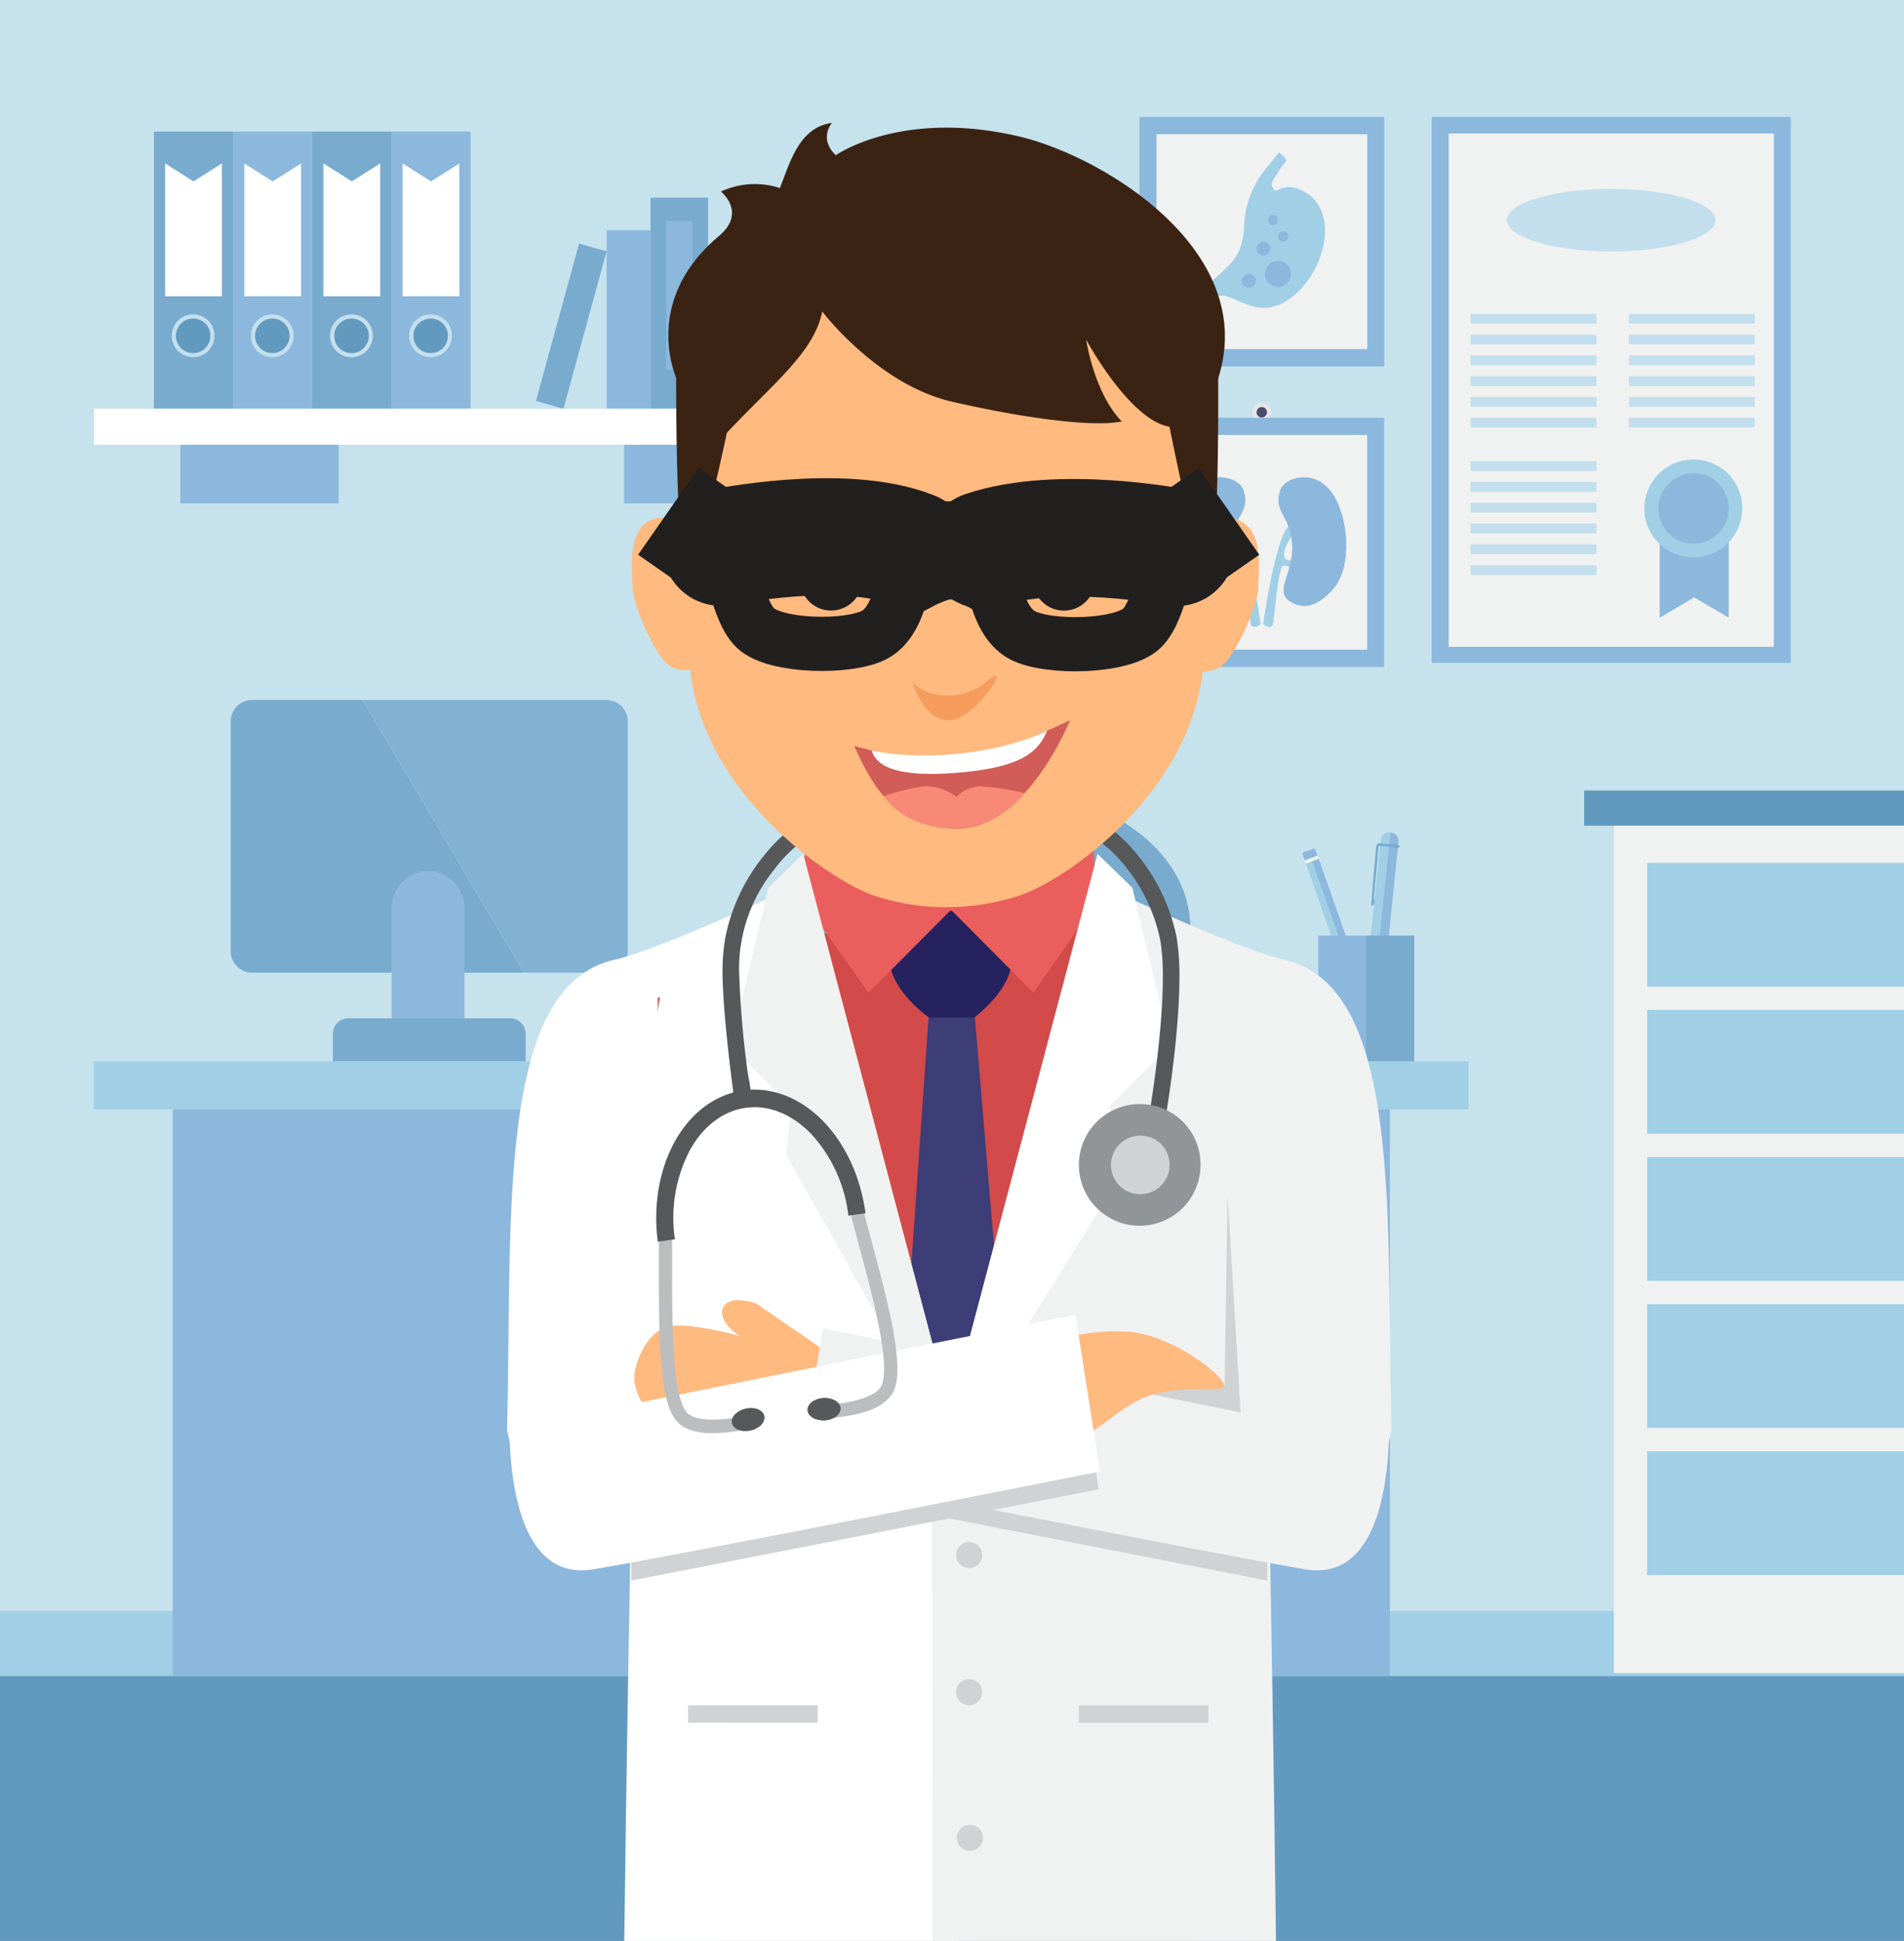 <svg xmlns="http://www.w3.org/2000/svg" width="350.279" height="356.999" viewBox="0 0 350.279 356.999">
  <rect x="0" y="0" width="350.279" height="356.999" fill="#333333" stroke="none"/>
  <g id="Group_3714" data-name="Group 3714" transform="translate(0.002)">
    <rect id="Rectangle_1915" data-name="Rectangle 1915" width="350.279" height="356.998" transform="translate(-0.002)" fill="#c6e2ed"/>
    <g id="Group_3664" data-name="Group 3664" transform="translate(230.437 74.081)">
      <path id="Path_12910" data-name="Path 12910" d="M1493.578,470.574a1.744,1.744,0,1,0,1.711,1.743A1.726,1.726,0,0,0,1493.578,470.574Z" transform="translate(-1491.868 -470.574)" fill="#e6e6e7"/>
      <path id="Path_12911" data-name="Path 12911" d="M1497.806,475.574a.956.956,0,1,0,.937.956A.948.948,0,0,0,1497.806,475.574Z" transform="translate(-1496.096 -474.787)" fill="#4b4b70"/>
    </g>
    <rect id="Rectangle_1916" data-name="Rectangle 1916" width="350.279" height="11.974" transform="translate(-0.002 296.301)" fill="#a0cfe6"/>
    <rect id="Rectangle_1917" data-name="Rectangle 1917" width="350.279" height="48.723" transform="translate(-0.002 308.276)" fill="#629abf"/>
    <g id="Group_3665" data-name="Group 3665" transform="translate(209.639 21.513)">
      <rect id="Rectangle_1918" data-name="Rectangle 1918" width="45.015" height="45.878" fill="#8bb8dc"/>
      <rect id="Rectangle_1919" data-name="Rectangle 1919" width="38.782" height="39.526" transform="translate(3.117 3.176)" fill="#f0f1f1"/>
    </g>
    <rect id="Rectangle_1920" data-name="Rectangle 1920" width="66.065" height="100.404" transform="translate(263.387 21.513)" fill="#8bb8dc"/>
    <rect id="Rectangle_1921" data-name="Rectangle 1921" width="59.814" height="94.42" transform="translate(266.513 24.548)" fill="#f0f1f1"/>
    <g id="Group_3666" data-name="Group 3666" transform="translate(209.659 76.826)">
      <rect id="Rectangle_1922" data-name="Rectangle 1922" width="44.977" height="45.841" fill="#8bb8dc"/>
      <rect id="Rectangle_1923" data-name="Rectangle 1923" width="38.748" height="39.494" transform="translate(3.114 3.174)" fill="#f0f1f1"/>
    </g>
    <path id="Path_12912" data-name="Path 12912" d="M1814.054,220.676c-10.592,0-19.179,2.577-19.179,5.756s8.587,5.755,19.179,5.755,19.18-2.577,19.18-5.755S1824.648,220.676,1814.054,220.676Z" transform="translate(-1517.635 -185.936)" fill="#c3dfed"/>
    <g id="Group_3667" data-name="Group 3667" transform="translate(270.535 57.721)">
      <rect id="Rectangle_1924" data-name="Rectangle 1924" width="23.169" height="1.799" fill="#c3dfed"/>
      <rect id="Rectangle_1925" data-name="Rectangle 1925" width="23.169" height="1.8" transform="translate(0 3.823)" fill="#c3dfed"/>
      <rect id="Rectangle_1926" data-name="Rectangle 1926" width="23.169" height="1.799" transform="translate(0 7.646)" fill="#c3dfed"/>
      <rect id="Rectangle_1927" data-name="Rectangle 1927" width="23.169" height="1.799" transform="translate(0 11.47)" fill="#c3dfed"/>
      <rect id="Rectangle_1928" data-name="Rectangle 1928" width="23.169" height="1.799" transform="translate(0 15.293)" fill="#c3dfed"/>
      <rect id="Rectangle_1929" data-name="Rectangle 1929" width="23.169" height="1.799" transform="translate(0 19.116)" fill="#c3dfed"/>
    </g>
    <g id="Group_3668" data-name="Group 3668" transform="translate(270.535 84.821)">
      <rect id="Rectangle_1930" data-name="Rectangle 1930" width="23.169" height="1.799" fill="#c3dfed"/>
      <rect id="Rectangle_1931" data-name="Rectangle 1931" width="23.169" height="1.799" transform="translate(0 3.823)" fill="#c3dfed"/>
      <rect id="Rectangle_1932" data-name="Rectangle 1932" width="23.169" height="1.799" transform="translate(0 7.646)" fill="#c3dfed"/>
      <rect id="Rectangle_1933" data-name="Rectangle 1933" width="23.169" height="1.799" transform="translate(0 11.47)" fill="#c3dfed"/>
      <rect id="Rectangle_1934" data-name="Rectangle 1934" width="23.169" height="1.799" transform="translate(0 15.293)" fill="#c3dfed"/>
      <rect id="Rectangle_1935" data-name="Rectangle 1935" width="23.169" height="1.799" transform="translate(0 19.116)" fill="#c3dfed"/>
    </g>
    <g id="Group_3669" data-name="Group 3669" transform="translate(299.662 57.721)">
      <rect id="Rectangle_1936" data-name="Rectangle 1936" width="23.169" height="1.799" fill="#c3dfed"/>
      <rect id="Rectangle_1937" data-name="Rectangle 1937" width="23.169" height="1.8" transform="translate(0 3.823)" fill="#c3dfed"/>
      <rect id="Rectangle_1938" data-name="Rectangle 1938" width="23.169" height="1.799" transform="translate(0 7.646)" fill="#c3dfed"/>
      <rect id="Rectangle_1939" data-name="Rectangle 1939" width="23.169" height="1.799" transform="translate(0 11.47)" fill="#c3dfed"/>
      <rect id="Rectangle_1940" data-name="Rectangle 1940" width="23.169" height="1.799" transform="translate(0 15.293)" fill="#c3dfed"/>
      <rect id="Rectangle_1941" data-name="Rectangle 1941" width="23.169" height="1.799" transform="translate(0 19.116)" fill="#c3dfed"/>
    </g>
    <g id="Group_3670" data-name="Group 3670" transform="translate(302.861 84.529)">
      <path id="Path_12913" data-name="Path 12913" d="M1976.783,614.177l6.349-3.748,6.35,3.748V594.085h-12.7Z" transform="translate(-1974.306 -585.089)" fill="#8bb8dc"/>
      <path id="Path_12914" data-name="Path 12914" d="M1969.572,536.942a9,9,0,1,0,8.826,9A8.913,8.913,0,0,0,1969.572,536.942Z" transform="translate(-1960.746 -536.942)" fill="#a0cfe6"/>
      <path id="Path_12915" data-name="Path 12915" d="M1983.132,552.984a6.472,6.472,0,1,0,6.35,6.47A6.41,6.41,0,0,0,1983.132,552.984Z" transform="translate(-1974.306 -550.459)" fill="#8bb8dc"/>
    </g>
    <path id="Path_12916" data-name="Path 12916" d="M1444.028,185.116c-3.336-1.509-4.321.473-4.861-.006-1.261-1.119-.186-1.8.787-3.606.49-.91,1.564-1.7,1.281-2.11a7.2,7.2,0,0,0-1.3-1.2l-2.518,3.094a17.736,17.736,0,0,0-3.879,10.191c-.2,6-2.662,7.291-5.859,10.325a9.975,9.975,0,0,0-2.886,8.55c.124,1.181,2.466.216,2.466.216s-1.458-3.814,1.057-5.7,6.816,4.473,13.028.607C1448.281,201.151,1451.72,188.6,1444.028,185.116Z" transform="translate(-1204.649 -150.142)" fill="#a0cfe6"/>
    <path id="Path_12917" data-name="Path 12917" d="M1509.466,304.749a2.4,2.4,0,1,0,2.354,2.4A2.376,2.376,0,0,0,1509.466,304.749Z" transform="translate(-1274.321 -256.773)" fill="#8bb8dc"/>
    <path id="Path_12918" data-name="Path 12918" d="M1480.8,319.983a1.275,1.275,0,1,0,1.251,1.274A1.263,1.263,0,0,0,1480.8,319.983Z" transform="translate(-1251.012 -269.609)" fill="#8bb8dc"/>
    <path id="Path_12919" data-name="Path 12919" d="M1498.048,282.378a1.274,1.274,0,1,0,1.322,1.2A1.265,1.265,0,0,0,1498.048,282.378Z" transform="translate(-1265.661 -237.922)" fill="#8bb8dc"/>
    <path id="Path_12920" data-name="Path 12920" d="M1523.267,270.3a.937.937,0,1,0,.92.936A.929.929,0,0,0,1523.267,270.3Z" transform="translate(-1287.202 -227.748)" fill="#8bb8dc"/>
    <path id="Path_12921" data-name="Path 12921" d="M1511.359,251.282a.937.937,0,1,0,.919.937A.929.929,0,0,0,1511.359,251.282Z" transform="translate(-1277.133 -211.724)" fill="#8bb8dc"/>
    <g id="Group_3672" data-name="Group 3672" transform="translate(216.621 87.782)">
      <path id="Path_12922" data-name="Path 12922" d="M1459.047,611.817c-2.493-1.509-.742,1.51-.742,1.51s1.753,2.264,1.753,3.843-2.289,1.031-2.627.687-.4,1.991-.4,1.991,1.885-.409,3.03-.685,1.685,9.605,2.02,10.774,1.818,0,1.818,0S1461.539,613.326,1459.047,611.817Z" transform="translate(-1448.593 -602.927)" fill="#a0cfe6"/>
      <path id="Path_12923" data-name="Path 12923" d="M1414.563,559.938c-.763-2.3-6.278-4.049-9.506.522s-3.631,13.635-.414,17.462,5.953,3.95,8.147,2.525c2.991-1.936-.721-5.122-.4-10.528S1415.943,564.074,1414.563,559.938Z" transform="translate(-1402.422 -557.604)" fill="#8bb8dc"/>
      <g id="Group_3671" data-name="Group 3671" transform="translate(15.75)">
        <path id="Path_12924" data-name="Path 12924" d="M1510.851,617.857c-.338.344-2.627.892-2.627-.687s1.752-3.843,1.752-3.843,1.75-3.018-.742-1.51-4.848,18.119-4.848,18.119,1.481,1.168,1.818,0,.876-11.049,2.02-10.774,3.029.685,3.029.685S1511.189,617.514,1510.851,617.857Z" transform="translate(-1504.386 -602.927)" fill="#a0cfe6"/>
        <path id="Path_12925" data-name="Path 12925" d="M1522.991,559.938c-1.379,4.136,1.856,4.573,2.173,9.982s-3.391,8.592-.4,10.528c2.2,1.424,4.93,1.3,8.147-2.525s2.817-12.89-.414-17.462S1523.754,557.642,1522.991,559.938Z" transform="translate(-1519.829 -557.604)" fill="#8bb8dc"/>
      </g>
    </g>
    <g id="Group_3682" data-name="Group 3682" transform="translate(17.289 128.746)">
      <g id="Group_3674" data-name="Group 3674" transform="translate(126.703 16.003)">
        <g id="Group_3673" data-name="Group 3673" transform="translate(3.3 113.42)">
          <rect id="Rectangle_1942" data-name="Rectangle 1942" width="9.833" height="9.134" transform="translate(30.613)" fill="#78abce"/>
          <rect id="Rectangle_1943" data-name="Rectangle 1943" width="9.833" height="4.566" transform="translate(30.613 34.859)" fill="#78abce"/>
          <rect id="Rectangle_1944" data-name="Rectangle 1944" width="6.86" height="25.724" transform="translate(32.099 9.134)" fill="#8bb8dc"/>
          <rect id="Rectangle_1945" data-name="Rectangle 1945" width="61.789" height="5.068" transform="translate(4.634 39.237)" fill="#78abce"/>
          <path id="Path_12926" data-name="Path 12926" d="M958.215,1898.214a4.724,4.724,0,1,0,4.632,4.725A4.681,4.681,0,0,0,958.215,1898.214Z" transform="translate(-953.579 -1857.554)" fill="#629abf"/>
          <path id="Path_12927" data-name="Path 12927" d="M1358.241,1898.214a4.724,4.724,0,1,0,4.633,4.725A4.68,4.68,0,0,0,1358.241,1898.214Z" transform="translate(-1291.817 -1857.554)" fill="#629abf"/>
        </g>
        <path id="Path_12928" data-name="Path 12928" d="M985.949,919.47c-16.409,0-36.678,9.524-36.678,24.968s10.617,72.112,10.617,72.112l54.051.753s7.721-57.486,7.721-71.48C1021.661,928.994,1002.357,919.47,985.949,919.47Z" transform="translate(-946.637 -919.47)" fill="#78abce"/>
        <path id="Path_12929" data-name="Path 12929" d="M970.826,1500.088c-21.323,0-38.609,0-38.609,11.795,0,6.514,17.286,11.793,38.609,11.793s38.608-5.279,38.608-11.793C1009.433,1500.088,992.149,1500.088,970.826,1500.088Z" transform="translate(-932.217 -1408.683)" fill="#8bb8dc"/>
      </g>
      <rect id="Rectangle_1946" data-name="Rectangle 1946" width="103.276" height="104.237" transform="translate(14.477 75.293)" fill="#8bb8dc"/>
      <rect id="Rectangle_1947" data-name="Rectangle 1947" width="25.095" height="104.237" transform="translate(213.309 75.293)" fill="#8bb8dc"/>
      <g id="Group_3679" data-name="Group 3679" transform="translate(222.345 24.357)">
        <g id="Group_3675" data-name="Group 3675" transform="translate(11.249)">
          <path id="Path_12930" data-name="Path 12930" d="M1627.329,1220.444l.278.481.327-.415.131-1.253-.607-.064Z" transform="translate(-1626.851 -1180.363)" fill="#f0f1f1"/>
          <path id="Path_12931" data-name="Path 12931" d="M1625.927,1213.707l1.074.117.41-1.666-1.538-.183Z" transform="translate(-1625.621 -1174.282)" fill="#be1e2c"/>
          <path id="Path_12932" data-name="Path 12932" d="M1629.27,972.568l-.178-.02a1.541,1.541,0,0,0-1.687,1.391l-2.805,27.01c-.083.792-.579,9.41-.255,9.709a2.81,2.81,0,0,0,1.7.141c.266-.183,1.724-8.956,1.78-9.5l2.806-27.01A1.557,1.557,0,0,0,1629.27,972.568Z" transform="translate(-1624.236 -972.539)" fill="#8bb8dc"/>
          <path id="Path_12933" data-name="Path 12933" d="M1627.4,973.939l-2.805,27.01c-.083.792-.579,9.41-.255,9.709a2.252,2.252,0,0,0,.85.2l3.978-38.3-.081-.009A1.541,1.541,0,0,0,1627.4,973.939Z" transform="translate(-1624.236 -972.539)" fill="#a0cfe6"/>
          <path id="Path_12934" data-name="Path 12934" d="M1644.454,985.518l-3.383-.366a.3.3,0,0,0-.357.211c-.015.135-.1.237.085.257l3.6.388a.3.3,0,0,0,.357-.209C1644.773,985.662,1644.636,985.537,1644.454,985.518Z" transform="translate(-1638.142 -983.165)" fill="#78abce"/>
          <path id="Path_12935" data-name="Path 12935" d="M1634.167,986.042c-.043.433-.919,10.277-.853,10.523s.533-.181.578-.613a1.524,1.524,0,0,0-.135-.731c.023,0,.883-9.406.883-9.406l.215-.692S1634.281,984.942,1634.167,986.042Z" transform="translate(-1631.908 -983.132)" fill="#78abce"/>
        </g>
        <g id="Group_3677" data-name="Group 3677" transform="translate(0 2.989)">
          <g id="Group_3676" data-name="Group 3676">
            <path id="Path_12936" data-name="Path 12936" d="M1553.759,991.724a.294.294,0,0,0-.379-.182l-1.776.647a.306.306,0,0,0-.178.389l.611,1.74a.3.3,0,0,0,.38.181l1.775-.647a.306.306,0,0,0,.18-.386Z" transform="translate(-1551.409 -991.523)" fill="#8bb8dc"/>
            <path id="Path_12937" data-name="Path 12937" d="M1631.6,1213.318l.009-3.6-2.358.861Z" transform="translate(-1617.228 -1175.371)" fill="#f7cf9c"/>
            <path id="Path_12938" data-name="Path 12938" d="M1640.2,1226.475l.045-1.14-.822.3Z" transform="translate(-1625.831 -1188.527)" fill="#221f1f"/>
            <path id="Path_13421" data-name="Path 13421" d="M0,0,2.509-.015,2.3,34.383-.206,34.4Z" transform="translate(0.615 2.759) rotate(-19.713)" fill="#a0cfe6"/>
            <path id="Path_12939" data-name="Path 12939" d="M1553.992,1000.508l.216.619,2.357-.86-.218-.62Z" transform="translate(-1553.593 -998.369)" fill="#f0f1f1"/>
            <path id="Path_13422" data-name="Path 13422" d="M0,0,1.266-.008,1.06,34.39-.206,34.4Z" transform="translate(1.783 2.332) rotate(-19.713)" fill="#8bb8dc"/>
          </g>
        </g>
        <g id="Group_3678" data-name="Group 3678" transform="translate(2.883 18.993)">
          <rect id="Rectangle_1950" data-name="Rectangle 1950" width="17.636" height="23.119" fill="#8bb8dc"/>
          <rect id="Rectangle_1951" data-name="Rectangle 1951" width="8.818" height="23.119" transform="translate(8.818)" fill="#78abce"/>
        </g>
      </g>
      <g id="Group_3681" data-name="Group 3681" transform="translate(25.152)">
        <g id="Group_3680" data-name="Group 3680">
          <path id="Path_12940" data-name="Path 12940" d="M278.687,817.818a3.946,3.946,0,0,0-3.91,3.985v42.184a3.943,3.943,0,0,0,3.9,3.984h50.044l-29.707-50.153Z" transform="translate(-274.777 -817.818)" fill="#78abce"/>
          <path id="Path_12941" data-name="Path 12941" d="M476.617,817.818h-44.9l29.706,50.153h15.193a3.945,3.945,0,0,0,3.907-3.984v-7.56h0V821.8A3.945,3.945,0,0,0,476.617,817.818Z" transform="translate(-407.473 -817.818)" fill="#81b2d3"/>
        </g>
        <path id="Path_12942" data-name="Path 12942" d="M473.125,1017.564a6.768,6.768,0,0,0-6.7,6.831v22.131c0,3.775,3,4.521,6.7,4.521s6.7-.746,6.7-4.521V1024.4A6.768,6.768,0,0,0,473.125,1017.564Z" transform="translate(-436.822 -986.119)" fill="#8bb8dc"/>
        <path id="Path_12943" data-name="Path 12943" d="M429.1,1189.7H399.275a2.842,2.842,0,0,0-2.817,2.867v5.059h35.461v-5.057A2.843,2.843,0,0,0,429.1,1189.7Z" transform="translate(-377.663 -1131.155)" fill="#78abce"/>
      </g>
      <rect id="Rectangle_1952" data-name="Rectangle 1952" width="252.883" height="8.822" transform="translate(0 66.47)" fill="#a0cfe6"/>
    </g>
    <g id="Group_3688" data-name="Group 3688" transform="translate(17.289 24.211)">
      <rect id="Rectangle_1953" data-name="Rectangle 1953" width="29.128" height="10.795" transform="translate(97.532 57.573)" fill="#8bb8dc"/>
      <rect id="Rectangle_1954" data-name="Rectangle 1954" width="29.127" height="10.795" transform="translate(15.888 57.573)" fill="#8bb8dc"/>
      <g id="Group_3683" data-name="Group 3683" transform="translate(112.979 20.916)">
        <rect id="Rectangle_1955" data-name="Rectangle 1955" width="9.488" height="30.06" fill="#a0cfe6"/>
        <rect id="Rectangle_1956" data-name="Rectangle 1956" width="9.488" height="3.823" fill="#8bb8dc"/>
        <rect id="Rectangle_1957" data-name="Rectangle 1957" width="9.488" height="2.923" transform="translate(0 27.137)" fill="#8bb8dc"/>
      </g>
      <rect id="Rectangle_1958" data-name="Rectangle 1958" width="10.592" height="38.83" transform="translate(102.387 12.145)" fill="#78abce"/>
      <rect id="Rectangle_1959" data-name="Rectangle 1959" width="4.855" height="27.325" transform="translate(105.256 16.417)" fill="#8bb8dc"/>
      <rect id="Rectangle_1960" data-name="Rectangle 1960" width="8.091" height="32.834" transform="translate(94.296 18.141)" fill="#8bb8dc"/>
      <g id="Group_3684" data-name="Group 3684" transform="translate(54.716)">
        <rect id="Rectangle_1961" data-name="Rectangle 1961" width="14.564" height="50.975" transform="translate(0)" fill="#8bb8dc"/>
        <path id="Path_12944" data-name="Path 12944" d="M479.5,190.94v24.438h10.445V190.94l-5.222,3.3Z" transform="translate(-477.442 -185.092)" fill="#fff"/>
        <path id="Path_12945" data-name="Path 12945" d="M492.182,367.375a3.935,3.935,0,1,0,3.862,3.934A3.9,3.9,0,0,0,492.182,367.375Z" transform="translate(-484.9 -333.752)" fill="#c3dfed"/>
        <path id="Path_12946" data-name="Path 12946" d="M496.259,372.2a3.176,3.176,0,1,0,3.114,3.175A3.146,3.146,0,0,0,496.259,372.2Z" transform="translate(-488.977 -337.814)" fill="#629abf"/>
      </g>
      <g id="Group_3685" data-name="Group 3685" transform="translate(40.152)">
        <rect id="Rectangle_1962" data-name="Rectangle 1962" width="14.564" height="50.975" fill="#78abce"/>
        <path id="Path_12947" data-name="Path 12947" d="M385.219,190.94v24.438h10.445V190.94l-5.222,3.3Z" transform="translate(-383.16 -185.092)" fill="#fff"/>
        <path id="Path_12948" data-name="Path 12948" d="M397.893,367.375a3.935,3.935,0,1,0,3.862,3.934A3.9,3.9,0,0,0,397.893,367.375Z" transform="translate(-390.611 -333.752)" fill="#c3dfed"/>
        <path id="Path_12949" data-name="Path 12949" d="M401.976,372.2a3.176,3.176,0,1,0,3.115,3.175A3.146,3.146,0,0,0,401.976,372.2Z" transform="translate(-394.694 -337.814)" fill="#629abf"/>
      </g>
      <g id="Group_3686" data-name="Group 3686" transform="translate(25.588)">
        <rect id="Rectangle_1963" data-name="Rectangle 1963" width="14.564" height="50.975" fill="#8bb8dc"/>
        <path id="Path_12950" data-name="Path 12950" d="M290.93,190.94v24.438h10.445V190.94l-5.222,3.3Z" transform="translate(-288.871 -185.092)" fill="#fff"/>
        <path id="Path_12951" data-name="Path 12951" d="M303.608,367.375a3.935,3.935,0,1,0,3.862,3.934A3.9,3.9,0,0,0,303.608,367.375Z" transform="translate(-296.326 -333.752)" fill="#c3dfed"/>
        <path id="Path_12952" data-name="Path 12952" d="M307.688,372.2a3.176,3.176,0,1,0,3.115,3.175A3.146,3.146,0,0,0,307.688,372.2Z" transform="translate(-300.405 -337.814)" fill="#629abf"/>
      </g>
      <g id="Group_3687" data-name="Group 3687" transform="translate(11.024)">
        <rect id="Rectangle_1964" data-name="Rectangle 1964" width="14.564" height="50.975" fill="#78abce"/>
        <path id="Path_12953" data-name="Path 12953" d="M196.645,190.94v24.438H207.09V190.94l-5.223,3.3Z" transform="translate(-194.586 -185.092)" fill="#fff"/>
        <path id="Path_12954" data-name="Path 12954" d="M209.319,367.375a3.935,3.935,0,1,0,3.862,3.934A3.9,3.9,0,0,0,209.319,367.375Z" transform="translate(-202.037 -333.752)" fill="#c3dfed"/>
        <path id="Path_12955" data-name="Path 12955" d="M213.4,372.2a3.176,3.176,0,1,0,3.115,3.175A3.146,3.146,0,0,0,213.4,372.2Z" transform="translate(-206.12 -337.814)" fill="#629abf"/>
      </g>
      <path id="Path_13423" data-name="Path 13423" d="M0,0,30.019-.147l-.026,5.261L-.026,5.261Z" transform="matrix(0.269, -0.963, 0.963, 0.269, 81.307, 49.534)" fill="#78abce"/>
      <rect id="Rectangle_1966" data-name="Rectangle 1966" width="140.487" height="6.598" transform="translate(0 50.975)" fill="#fff"/>
    </g>
    <g id="Group_3689" data-name="Group 3689" transform="translate(291.439 145.393)">
      <rect id="Rectangle_1967" data-name="Rectangle 1967" width="58.839" height="6.481" fill="#629abf"/>
      <rect id="Rectangle_1968" data-name="Rectangle 1968" width="53.365" height="155.858" transform="translate(5.473 6.481)" fill="#f0f1f1"/>
      <rect id="Rectangle_1969" data-name="Rectangle 1969" width="47.255" height="22.762" transform="translate(11.584 13.313)" fill="#a0cfe6"/>
      <rect id="Rectangle_1970" data-name="Rectangle 1970" width="47.255" height="22.762" transform="translate(11.584 40.369)" fill="#a0cfe6"/>
      <rect id="Rectangle_1971" data-name="Rectangle 1971" width="47.255" height="22.762" transform="translate(11.584 67.426)" fill="#a0cfe6"/>
      <rect id="Rectangle_1972" data-name="Rectangle 1972" width="47.255" height="22.762" transform="translate(11.584 94.482)" fill="#a0cfe6"/>
      <rect id="Rectangle_1973" data-name="Rectangle 1973" width="47.255" height="22.761" transform="translate(11.584 121.539)" fill="#a0cfe6"/>
    </g>
    <g id="Group_3713" data-name="Group 3713" transform="translate(93.284 22.598)">
      <g id="Group_3693" data-name="Group 3693" transform="translate(0 126.891)">
        <g id="Group_3690" data-name="Group 3690" transform="translate(0 12.522)">
          <path id="Path_12956" data-name="Path 12956" d="M808.905,1755.8l-2.844.128A2.787,2.787,0,0,0,808.905,1755.8Z" transform="translate(-774.84 -1641.399)" fill="#fff"/>
          <path id="Path_12957" data-name="Path 12957" d="M623.833,1043.6c-22.059,4.831-18.914,47.406-19.9,86.617l3.473,14.687,27.749-1.256c-1.956-1.142-3.994-5.616-2.754-20.351,2.154-25.617,1.526-35.849,1.526-35.849l25.156-58.325S632.23,1041.764,623.833,1043.6Z" transform="translate(-603.934 -1029.123)" fill="#fff"/>
        </g>
        <path id="Path_12958" data-name="Path 12958" d="M775.533,1436.966l3.047-.735-.609-39.666Z" transform="translate(-749.027 -1326.198)" fill="#e6e6e7"/>
        <path id="Path_12959" data-name="Path 12959" d="M857.381,2155.878l-.1,16.56H898.3l.557-17.8Z" transform="translate(-818.145 -1964.929)" fill="#343444"/>
        <path id="Path_12960" data-name="Path 12960" d="M1158.012,2162.523l.518,16.56h41.049l-.1-15.315Z" transform="translate(-1072.428 -1971.574)" fill="#343444"/>
        <g id="Group_3691" data-name="Group 3691" transform="translate(107.557 12.522)">
          <path id="Path_12961" data-name="Path 12961" d="M1477.227,1755.852l-.988-.056S1476.788,1756.824,1477.227,1755.852Z" transform="translate(-1449.057 -1641.399)" fill="#f0f1f1"/>
          <path id="Path_12962" data-name="Path 12962" d="M1335.513,1043.6c-8.4-1.837-35.251-14.478-35.251-14.478l25.157,58.325s.592,10.233,2.747,35.849c1.216,14.437.832,19.024.265,20.278l23.508,1.328,3.47-14.687C1354.424,1091.007,1357.568,1048.432,1335.513,1043.6Z" transform="translate(-1300.262 -1029.123)" fill="#f0f1f1"/>
        </g>
        <path id="Path_12963" data-name="Path 12963" d="M819.818,1050.519l-36.722,14.07-.041,135.281,107.232.039.048-135.283-34.659-18.967Z" transform="translate(-755.388 -1030.534)" fill="#d34a4a"/>
        <path id="Path_12964" data-name="Path 12964" d="M1075.767,1181.127l-5.619,80.458,10.209,18.217,10.554-17.413-6.813-81.26Z" transform="translate(-998.135 -1144.675)" fill="#3d3d77"/>
        <path id="Path_12965" data-name="Path 12965" d="M1070.091,1064.305s-8.325.173-10.353,3.978c-4.484,8.408,6.3,15.613,6.3,15.613h8.325s8.921-6.53,6.4-12.849C1078.732,1065.955,1070.091,1064.305,1070.091,1064.305Z" transform="translate(-988.411 -1046.245)" fill="#262260"/>
        <g id="Group_3692" data-name="Group 3692" transform="translate(53.622)">
          <path id="Path_12966" data-name="Path 12966" d="M951.083,964.546l12.877,18.129L979.6,966.969l-26.162-17.388Z" transform="translate(-951.083 -949.581)" fill="#ea5e5e"/>
          <path id="Path_12967" data-name="Path 12967" d="M1129.675,967.068l15.643,15.72,11.709-16.918-1.177-16.166Z" transform="translate(-1102.089 -949.685)" fill="#ea5e5e"/>
        </g>
        <path id="Path_12968" data-name="Path 12968" d="M777.97,1037.036l-26.6,12.238-5.213,32.733s-1.943,93.364-2.6,148.77h61.53l1.738-84.989Z" transform="translate(-721.995 -1023.268)" fill="#fff"/>
        <path id="Path_12969" data-name="Path 12969" d="M877.27,1003.767l-6.935,29.091,11.213,11.211-1.023,8.8,33.5,59.651L883.678,997.557Z" transform="translate(-829.186 -990.004)" fill="#f0f1f1"/>
        <path id="Path_12970" data-name="Path 12970" d="M819.528,1995.54l23.84.007v-3.2l-23.84-.01Z" transform="translate(-786.227 -1828.178)" fill="#d0d2d3"/>
        <path id="Path_12971" data-name="Path 12971" d="M1165.778,1049.406l-26.6-12.251-28.926,108.734.045,84.989h63.205c-.631-55.412-2.539-148.731-2.539-148.731Z" transform="translate(-1032.047 -1023.369)" fill="#f0f1f1"/>
        <path id="Path_12972" data-name="Path 12972" d="M1147.077,1003.9l-6.4-6.216-30.422,114.947L1147.322,1053l-4.55-8.805,11.217-11.2Z" transform="translate(-1032.047 -990.111)" fill="#fff"/>
        <path id="Path_12973" data-name="Path 12973" d="M1141.675,1801.614a2.4,2.4,0,1,0,2.351,2.4A2.381,2.381,0,0,0,1141.675,1801.614Z" transform="translate(-1056.617 -1667.481)" fill="#d0d2d3"/>
        <path id="Path_12974" data-name="Path 12974" d="M1141.624,1961.829a2.4,2.4,0,1,0,2.358,2.4A2.378,2.378,0,0,0,1141.624,1961.829Z" transform="translate(-1056.577 -1802.474)" fill="#d0d2d3"/>
        <path id="Path_12975" data-name="Path 12975" d="M1142.59,2132.021a2.4,2.4,0,1,0,2.349,2.4A2.39,2.39,0,0,0,1142.59,2132.021Z" transform="translate(-1057.388 -1945.874)" fill="#d0d2d3"/>
        <path id="Path_12976" data-name="Path 12976" d="M1284.856,1995.714l23.838.013,0-3.211-23.841,0Z" transform="translate(-1179.679 -1828.329)" fill="#d0d2d3"/>
        <path id="Path_12977" data-name="Path 12977" d="M952.712,1696.8l85.985,16.78v-7.458l-84.767-17.4Z" transform="translate(-898.839 -1572.361)" fill="#d0d2d3"/>
        <path id="Path_12978" data-name="Path 12978" d="M1192.246,1579.38l.71,8.868,42.94,5.7-.207-7.854Z" transform="translate(-1101.373 -1480.233)" fill="#d0d2d3"/>
        <path id="Path_12979" data-name="Path 12979" d="M1458.074,1436.23l3.05.735-2.438-40.4Z" transform="translate(-1326.141 -1326.198)" fill="#d0d2d3"/>
        <path id="Path_12980" data-name="Path 12980" d="M771.745,1520.406c-1.115,2.537,2.959,5.174,2.959,5.174s-9.781-2.706-13.3-1.627-5.477,5.518-5.96,8.648,2.6,8.919,7.969,10.869,21.753,4.374,23.306,2.437,4.186-17.289,4.186-17.289l-13.087-9.009S772.866,1517.867,771.745,1520.406Z" transform="translate(-732.003 -1429.381)" fill="#ffba7f"/>
        <path id="Path_12981" data-name="Path 12981" d="M1037.465,1568.308l-81.841-16.491-4.519,26.351s75.656,15.045,93.227,18,15.317-29.774,15.317-29.774Z" transform="translate(-897.48 -1457.009)" fill="#f0f1f1"/>
        <path id="Path_12982" data-name="Path 12982" d="M751.828,1706.125v7.458l85.99-16.78-1.222-8.083Z" transform="translate(-728.984 -1572.361)" fill="#d0d2d3"/>
        <path id="Path_12983" data-name="Path 12983" d="M1261.487,1555.538c-9.559-.654-15.131,2.573-15.131,2.573s2.635,15.358,4.188,17.29,8.739-5.94,14.112-7.893,10.578-1.171,13.884-1.577C1281.629,1565.555,1270.243,1556.133,1261.487,1555.538Z" transform="translate(-1147.125 -1460.071)" fill="#ffba7f"/>
        <path id="Path_12984" data-name="Path 12984" d="M629.1,1552.508l-22.181.578s-2.255,32.728,15.316,29.774,93.224-18,93.224-18l-4.519-28.838Z" transform="translate(-606.376 -1443.7)" fill="#fff"/>
      </g>
      <g id="Group_3701" data-name="Group 3701" transform="translate(27.44 177.816)">
        <g id="Group_3696" data-name="Group 3696" transform="translate(0.473 26.492)">
          <g id="Group_3694" data-name="Group 3694">
            <path id="Path_12985" data-name="Path 12985" d="M797.916,1475.311c-2.949.453-6.646.335-7.922-.889-.84-.62-1.771-3.212-2.187-6.762-.938-7.089-.632-17.843-.727-26.311l-2.436.028c.1,8.407-.228,19.176.742,26.611.537,3.741,1.2,6.67,3.031,8.337,2.631,2.133,6.644,1.834,9.822,1.453a36.764,36.764,0,0,0,4.64-.938l-.649-2.39A35.089,35.089,0,0,1,797.916,1475.311Z" transform="translate(-784.644 -1441.349)" fill="#bbbdbf"/>
          </g>
          <g id="Group_3695" data-name="Group 3695" transform="translate(13.425 32.064)">
            <path id="Path_12986" data-name="Path 12986" d="M874.144,1645.125c-1.648.36-2.789,1.552-2.559,2.673s1.754,1.736,3.406,1.383,2.79-1.556,2.558-2.674S875.793,1644.767,874.144,1645.125Z" transform="translate(-871.555 -1645.024)" fill="#57585a"/>
          </g>
        </g>
        <g id="Group_3699" data-name="Group 3699" transform="translate(27.826 21.412)">
          <g id="Group_3697" data-name="Group 3697" transform="translate(1.647)">
            <path id="Path_12987" data-name="Path 12987" d="M980.831,1409.08l-2.36.628c2.1,8.195,5.158,18.488,6.091,25.576.5,3.534.282,6.288-.364,7.114-.917,1.518-4.452,2.63-7.42,2.98a37.67,37.67,0,0,1-4.382.323l0,2.483a37.959,37.959,0,0,0,4.711-.341c3.166-.485,7.12-1.272,9.106-4.035,1.329-2.1,1.221-5.1.768-8.852C986,1427.518,982.9,1417.219,980.831,1409.08Z" transform="translate(-972.392 -1409.08)" fill="#bbbdbf"/>
          </g>
          <g id="Group_3698" data-name="Group 3698" transform="translate(0 35.289)">
            <path id="Path_12988" data-name="Path 12988" d="M964.666,1633.251c-1.684.1-3,1.105-2.933,2.248s1.48,1.987,3.161,1.892,2.991-1.105,2.93-2.245S966.345,1633.153,964.666,1633.251Z" transform="translate(-961.731 -1633.243)" fill="#57585a"/>
          </g>
        </g>
        <g id="Group_3700" data-name="Group 3700">
          <path id="Path_12989" data-name="Path 12989" d="M797.665,1273.189c-10.909,1.592-17.566,14.208-15.8,27.835l3.156-.433h0a26.933,26.933,0,0,1,2.751-16.387c2.436-4.37,6.062-7.219,10.315-7.8s8.485,1.2,11.961,4.76a26.7,26.7,0,0,1,6.881,15.07l3.157-.428C818.274,1282.188,808.6,1271.8,797.665,1273.189Z" transform="translate(-781.585 -1273.064)" fill="#57585a"/>
        </g>
      </g>
      <g id="Group_3702" data-name="Group 3702" transform="translate(39.636 127.997)">
        <path id="Path_12990" data-name="Path 12990" d="M867.544,964.159a34.721,34.721,0,0,0-6.467,14.182,35.13,35.13,0,0,0-.537,6.331c.009,8.394,2.262,24.329,2.285,24.41l3.052-.909h-.005a32.106,32.106,0,0,0-.656-4.571,179.6,179.6,0,0,1-1.625-18.93,29,29,0,0,1,6.366-18.616c2.663-3.573,5.813-6.026,7.625-6.437l-.74-3.014C873.771,957.438,870.524,960.27,867.544,964.159Z" transform="translate(-860.54 -956.605)" fill="#57585a"/>
      </g>
      <g id="Group_3703" data-name="Group 3703" transform="translate(106.658 127.997)">
        <path id="Path_12991" data-name="Path 12991" d="M1304.476,964.159c-2.978-3.891-6.227-6.722-9.3-7.554l-.74,3.017c1.809.413,4.96,2.866,7.621,6.435a31.651,31.651,0,0,1,5.89,12.856,40.085,40.085,0,0,1,.476,6.789c.006,10.427-2.334,24.226-2.333,24.251l3.008.535v0c0-.041,2.369-13.934,2.377-24.781a42.806,42.806,0,0,0-.53-7.36A34.734,34.734,0,0,0,1304.476,964.159Z" transform="translate(-1294.44 -956.605)" fill="#57585a"/>
      </g>
      <g id="Group_3704" data-name="Group 3704" transform="translate(105.619 180.475)">
        <path id="Path_12992" data-name="Path 12992" d="M1298.692,1289.951a11.19,11.19,0,1,0,10.976,11.19A11.085,11.085,0,0,0,1298.692,1289.951Z" transform="translate(-1287.713 -1289.951)" fill="#929597"/>
        <path id="Path_12993" data-name="Path 12993" d="M1329.824,1326.811a5.389,5.389,0,1,0,5.283,5.387A5.341,5.341,0,0,0,1329.824,1326.811Z" transform="translate(-1318.846 -1321.008)" fill="#d0d2d3"/>
      </g>
      <g id="Group_3709" data-name="Group 3709" transform="translate(22.959)">
        <path id="Path_12994" data-name="Path 12994" d="M756.735,604.991c-5.257,1.558-4.042,9.6-4.046,12.591s4.394,13.594,7.341,14.756c7.466,2.952,7.469-8.14,7.469-8.14v-12.9S761.988,603.438,756.735,604.991Z" transform="translate(-752.57 -532.176)" fill="#ffba7f"/>
        <path id="Path_12995" data-name="Path 12995" d="M1413.475,605.821c-5.258-1.554-10.769,6.286-10.769,6.286v12.91s-.013,11.436,7.458,8.148c2.9-1.28,7.348-11.762,7.353-14.756S1418.731,607.377,1413.475,605.821Z" transform="translate(-1302.284 -532.874)" fill="#ffba7f"/>
        <path id="Path_12996" data-name="Path 12996" d="M881.05,246.8l-26.114-.006c-18.956-.01-34.323,20.414-34.336,45.614l-.009,34.716c-.01,25.2,25.761,42.867,34.306,45.642a42.99,42.99,0,0,0,26.115.007c8.979-2.7,34.326-20.416,34.339-45.614l.009-34.719C915.366,267.242,900,246.806,881.05,246.8Z" transform="translate(-810.085 -230.541)" fill="#ffba7f"/>
        <path id="Path_12997" data-name="Path 12997" d="M807.677,373.008c3.512-2.883,12.257-51.419,12.7-53.982l-14.973,4.866S804.622,375.52,807.677,373.008Z" transform="translate(-797.17 -291.401)" fill="#3b2314"/>
        <path id="Path_12998" data-name="Path 12998" d="M1361.824,338.457s8.864,49.617,11.619,51.979,2.073-44.371,2.073-44.371Z" transform="translate(-1267.717 -307.773)" fill="#3b2314"/>
        <g id="Group_3707" data-name="Group 3707" transform="translate(19.841 65.622)">
          <path id="Path_12999" data-name="Path 12999" d="M959.762,640.483a5.733,5.733,0,1,0,5.619,5.737A5.681,5.681,0,0,0,959.762,640.483Z" transform="translate(-942.84 -627.873)" fill="#221f1f"/>
          <path id="Path_13000" data-name="Path 13000" d="M1237.1,640.565a5.734,5.734,0,1,0,5.621,5.734A5.683,5.683,0,0,0,1237.1,640.565Z" transform="translate(-1177.339 -627.942)" fill="#221f1f"/>
          <g id="Group_3705" data-name="Group 3705" transform="translate(48.172)">
            <path id="Path_13001" data-name="Path 13001" d="M1218.757,563.52c-6.546-4.466-19.05-2.913-20.958-2.716-1.667.164-5.078,1.682-4.907,3.382s6.029,2.955,7.693,2.785c6.356-.641,12.238-1.266,21.195.848C1223.415,568.206,1220.151,564.472,1218.757,563.52Z" transform="translate(-1192.886 -560.384)" fill="#3b2314"/>
          </g>
          <g id="Group_3706" data-name="Group 3706" transform="translate(0 0.26)">
            <path id="Path_13002" data-name="Path 13002" d="M905.451,562.457c-1.9-.19-14.41-1.753-20.96,2.71-1.4.946-4.656,4.717-3.021,4.3,9.125-2.364,14.839-1.478,21.19-.837,1.668.173,7.537-1.072,7.706-2.773S907.124,562.631,905.451,562.457Z" transform="translate(-881.021 -562.038)" fill="#3b2314"/>
          </g>
        </g>
        <g id="Group_3708" data-name="Group 3708" transform="translate(40.89 109.87)">
          <path id="Path_13003" data-name="Path 13003" d="M1017.295,846.188c2.739,5.787,6.769,15.227,18.983,15.209,12.8-.021,20.734-19.941,20.734-19.941C1040.862,849.255,1031.653,850.188,1017.295,846.188Z" transform="translate(-1017.295 -841.457)" fill="#d15c58"/>
          <path id="Path_13004" data-name="Path 13004" d="M1038.135,857.431c1.022,3.423,5.742,4.83,15.28,4.141,12.632-.924,15.445-4.094,17.009-7.757C1060.239,858.572,1046.34,859.246,1038.135,857.431Z" transform="translate(-1034.916 -851.87)" fill="#fff"/>
          <path id="Path_13005" data-name="Path 13005" d="M1065.9,920.6a9.39,9.39,0,0,0-5.214-1.932c-2.82,0-8.142,1.8-8.142,1.8,2.443,3.433,6.914,5.912,13.175,5.942,7.92.042,12.74-6.482,12.74-6.482a45.43,45.43,0,0,0-8.381-1.261A6.947,6.947,0,0,0,1065.9,920.6Z" transform="translate(-1047.096 -906.511)" fill="#f88976"/>
        </g>
        <path id="Path_13006" data-name="Path 13006" d="M1100.037,790.7c-4.891,4.158-11.827,2.9-13.863-.007,0,0,2.038,7.469,6.93,7.236S1104.928,786.546,1100.037,790.7Z" transform="translate(-1034.644 -688.041)" fill="#f69d5e"/>
        <path id="Path_13007" data-name="Path 13007" d="M860.59,146.052c-21.7-5.109-33.738,3.441-33.738,3.441s-3.186-2.6-.726-5.949c-6.016.839-7.659,7.155-9.576,11.989a14.826,14.826,0,0,0-10.846.649s4.831,3.807-.364,8.176c-14.588,12.269-7.659,26.574-7.659,26.574s5.372,13.624,7.931,10.873c9.572-10.316,17.1-15.753,18.739-23.557,0,0,10.175,13.435,23.885,16.586,11.3,2.6,25.3,4.835,31.223,3.628-5.109-5.207-6.565-15.057-6.565-15.057s16.24,30.327,24.067,7.806C905.265,167.332,876.109,149.711,860.59,146.052Z" transform="translate(-789.323 -143.544)" fill="#3b2314"/>
      </g>
      <g id="Group_3712" data-name="Group 3712" transform="translate(29.674 71.444)">
        <g id="Group_3710" data-name="Group 3710" transform="translate(9.69 4.686)">
          <path id="Path_13008" data-name="Path 13008" d="M898.979,634.728s0,12.759-6,15.85c-4.779,2.463-18.178,2.214-21.846-1.273s-5.225-15.786-5.225-15.786" transform="translate(-864.81 -632.514)" fill="none" stroke="#221f1f" stroke-miterlimit="10" stroke-width="9.967"/>
          <path id="Path_13009" data-name="Path 13009" d="M858.776,629.077s22.386-4.665,35.272.473" transform="translate(-858.776 -627.137)" fill="none" stroke="#221f1f" stroke-linecap="round" stroke-miterlimit="10" stroke-width="21.544"/>
        </g>
        <line id="Line_340" data-name="Line 340" x1="11.791" y1="8.219" fill="none" stroke="#221f1f" stroke-miterlimit="10" stroke-width="19.48"/>
        <g id="Group_3711" data-name="Group 3711" transform="translate(58.043 4.874)">
          <path id="Path_13010" data-name="Path 13010" d="M1178.979,634.715s0,12.809,6.018,15.911c4.8,2.472,18.247,2.221,21.931-1.28s5.246-15.842,5.246-15.842" transform="translate(-1177.872 -632.689)" fill="none" stroke="#221f1f" stroke-miterlimit="10" stroke-width="9.967"/>
          <path id="Path_13011" data-name="Path 13011" d="M1171.814,630.557c13.9-4.718,35.409-.475,35.409-.475" transform="translate(-1171.814 -628.329)" fill="none" stroke="#221f1f" stroke-linecap="round" stroke-miterlimit="10" stroke-width="21.626"/>
        </g>
        <line id="Line_341" data-name="Line 341" y1="8.219" x2="11.804" transform="translate(91.337)" fill="none" stroke="#221f1f" stroke-miterlimit="10" stroke-width="19.48"/>
        <path id="Path_13012" data-name="Path 13012" d="M1087.131,645.031s4.029-2.092,6.808-2.092a13.86,13.86,0,0,1,6.272,1.722" transform="translate(-1042.169 -635.765)" fill="none" stroke="#221f1f" stroke-linecap="square" stroke-miterlimit="10" stroke-width="18"/>
      </g>
    </g>
  </g>
</svg>
